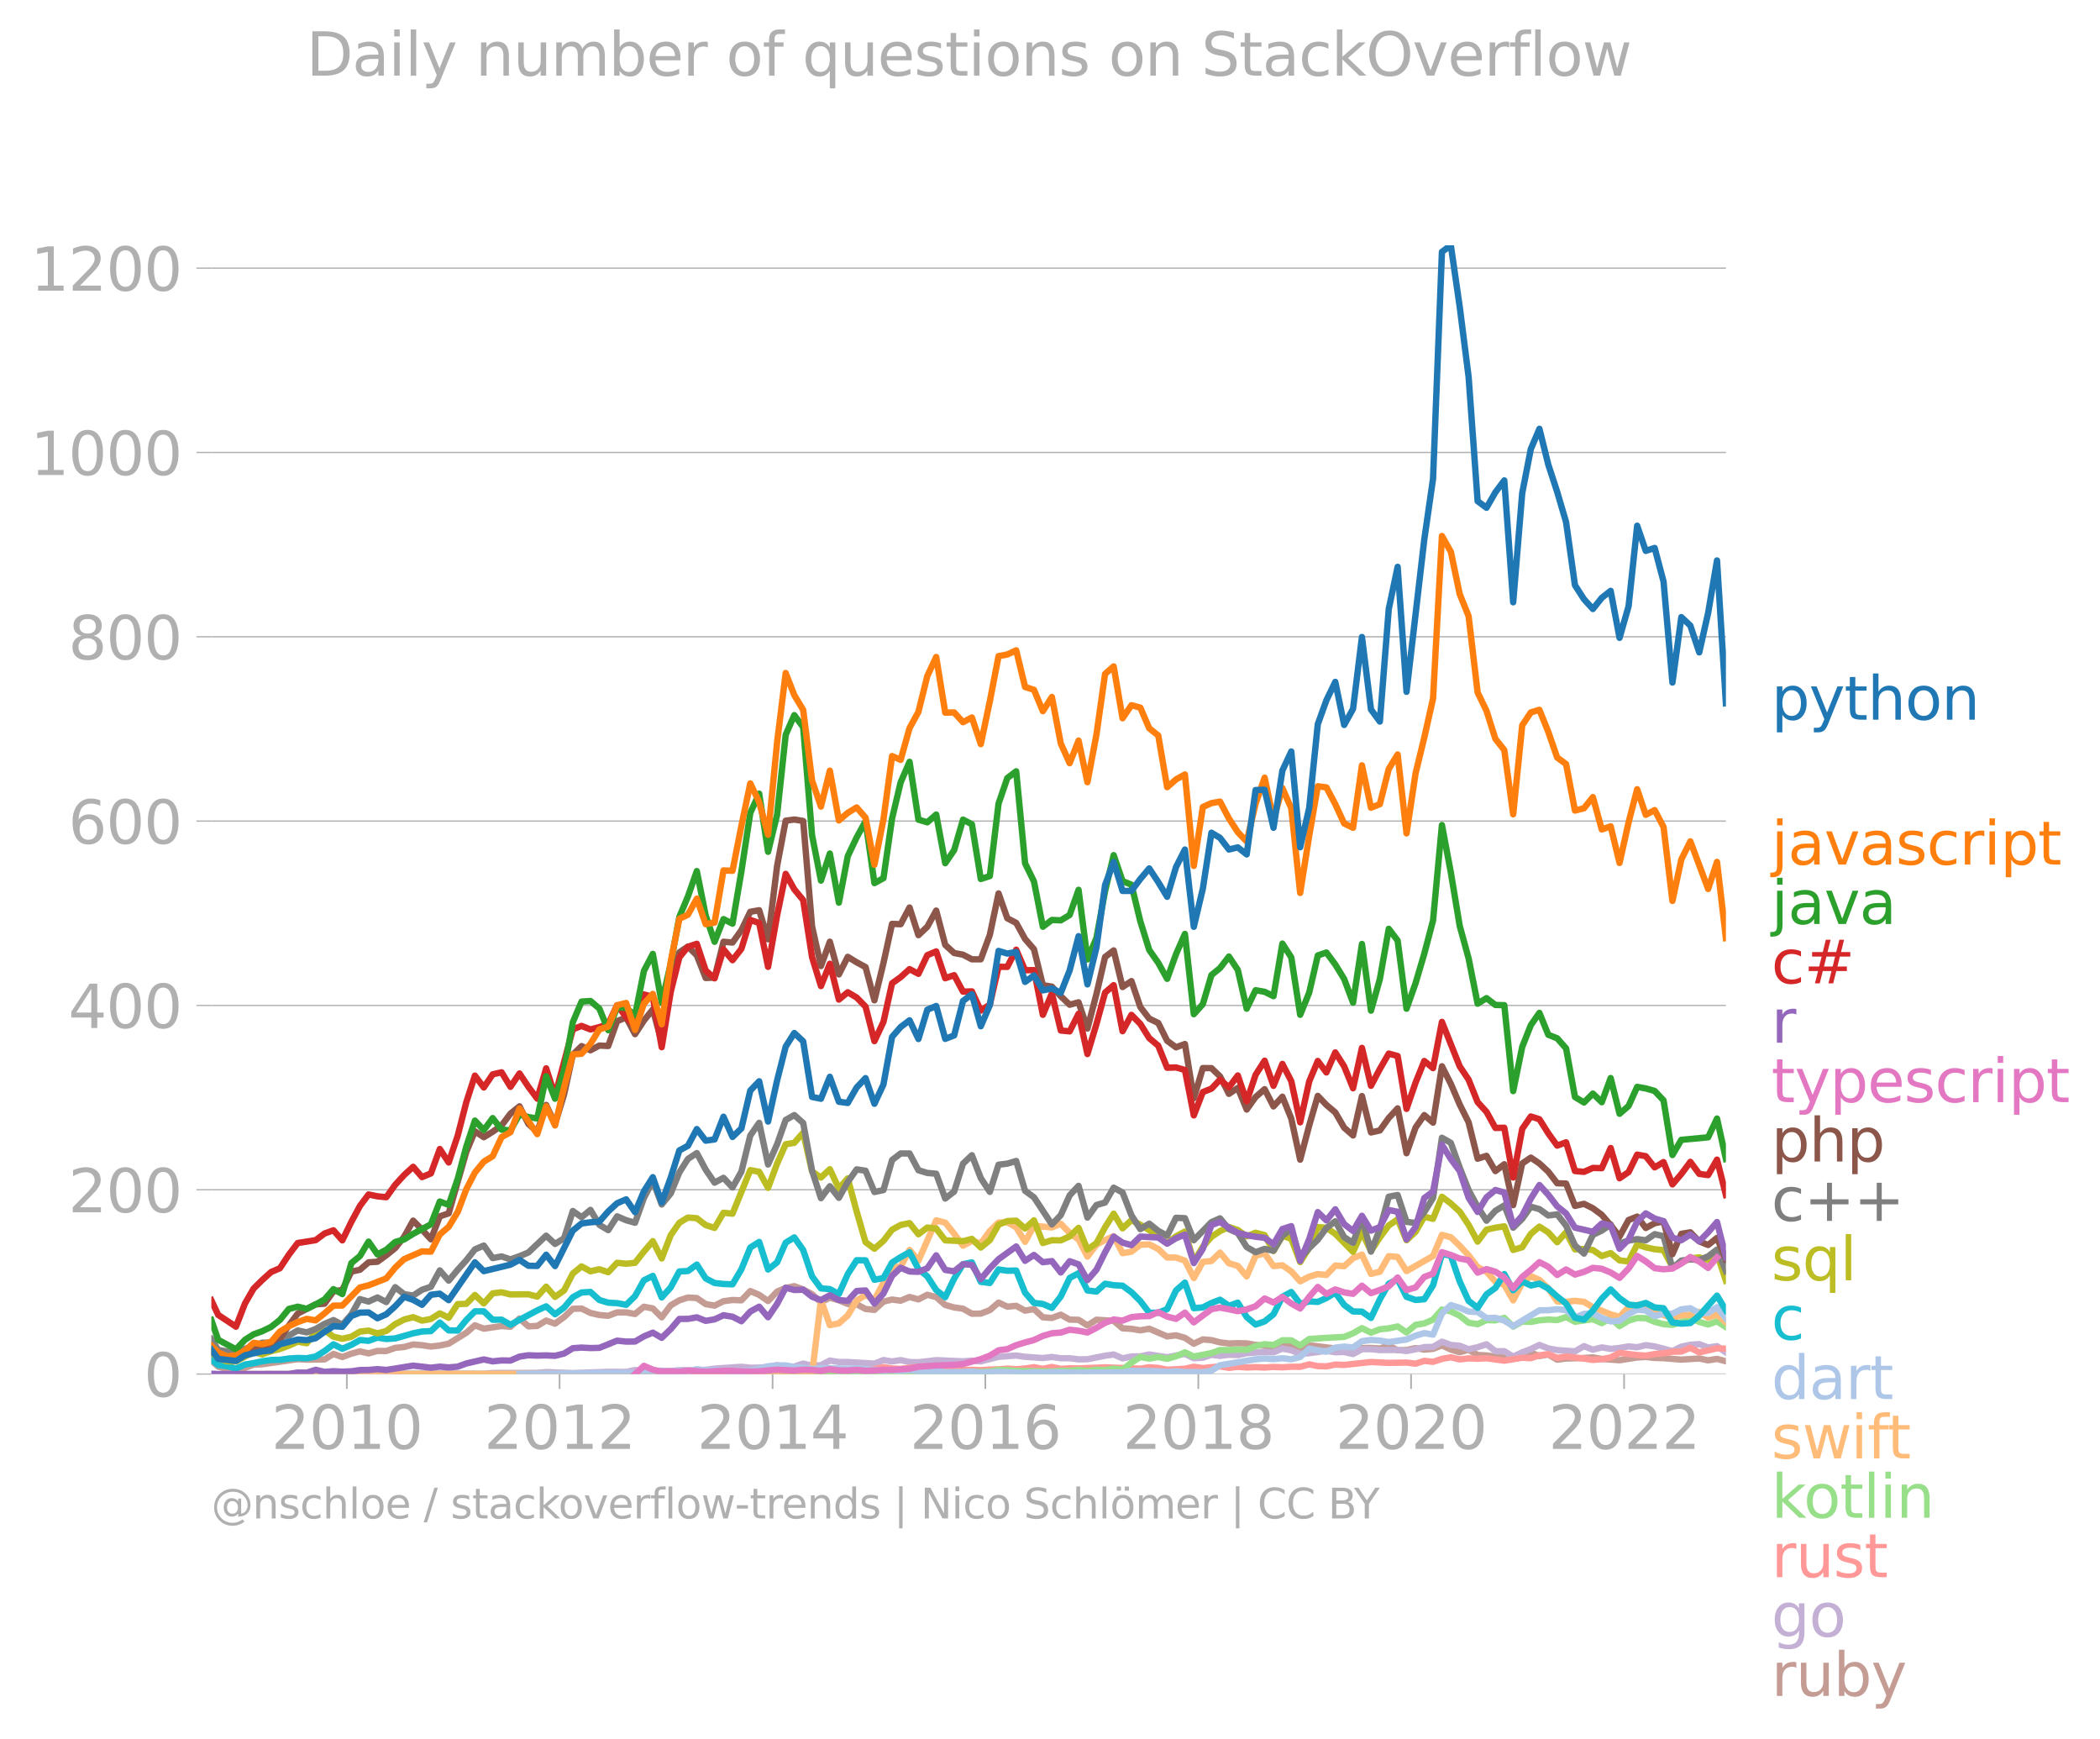 <svg xmlns="http://www.w3.org/2000/svg" xmlns:xlink="http://www.w3.org/1999/xlink" width="660.203" height="546.598" viewBox="0 0 495.152 409.949"><defs><style>*{stroke-linejoin:round;stroke-linecap:butt}</style></defs><g id="figure_1"><path id="patch_1" d="M0 409.949h495.152V0H0v409.949z" style="fill:none"/><g id="axes_1"><path id="patch_2" d="M49.83 323.95h357.12V57.838H49.83V323.95z" style="fill:none"/><g id="matplotlib.axis_1"><g id="xtick_1"><g id="line2d_1"><defs><path id="mf38f60b26e" d="M0 0v3.5" style="stroke:#b0b0b0;stroke-width:.4"/></defs><use xlink:href="#mf38f60b26e" x="81.78" y="323.95" style="fill:#b0b0b0;stroke:#b0b0b0;stroke-width:.4"/></g><g id="text_1" style="fill:#b0b0b0" transform="matrix(.14 0 0 -.14 63.965 341.588)"><defs><path id="DejaVuSans-32" d="M1228 531h2203V0H469v531q359 372 979 998 621 627 780 809 303 340 423 576 121 236 121 464 0 372-261 606-261 235-680 235-297 0-627-103-329-103-704-313v638q381 153 712 231 332 78 607 78 725 0 1156-363 431-362 431-968 0-288-108-546-107-257-392-607-78-91-497-524-418-433-1181-1211z" transform="scale(.016)"/><path id="DejaVuSans-30" d="M2034 4250q-487 0-733-480-245-479-245-1442 0-959 245-1439 246-480 733-480 491 0 736 480 246 480 246 1439 0 963-246 1442-245 480-736 480zm0 500q785 0 1199-621 414-620 414-1801 0-1178-414-1799Q2819-91 2034-91q-784 0-1198 620-414 621-414 1799 0 1181 414 1801 414 621 1198 621z" transform="scale(.016)"/><path id="DejaVuSans-31" d="M794 531h1031v3560L703 3866v575l1116 225h631V531h1031V0H794v531z" transform="scale(.016)"/></defs><use xlink:href="#DejaVuSans-32"/><use xlink:href="#DejaVuSans-30" x="63.623"/><use xlink:href="#DejaVuSans-31" x="127.246"/><use xlink:href="#DejaVuSans-30" x="190.869"/></g></g><g id="xtick_2"><use xlink:href="#mf38f60b26e" id="line2d_2" x="131.938" y="323.95" style="fill:#b0b0b0;stroke:#b0b0b0;stroke-width:.4"/><g id="text_2" style="fill:#b0b0b0" transform="matrix(.14 0 0 -.14 114.123 341.588)"><use xlink:href="#DejaVuSans-32"/><use xlink:href="#DejaVuSans-30" x="63.623"/><use xlink:href="#DejaVuSans-31" x="127.246"/><use xlink:href="#DejaVuSans-32" x="190.869"/></g></g><g id="xtick_3"><use xlink:href="#mf38f60b26e" id="line2d_3" x="182.165" y="323.95" style="fill:#b0b0b0;stroke:#b0b0b0;stroke-width:.4"/><g id="text_3" style="fill:#b0b0b0" transform="matrix(.14 0 0 -.14 164.35 341.588)"><defs><path id="DejaVuSans-34" d="M2419 4116 825 1625h1594v2491zm-166 550h794V1625h666v-525h-666V0h-628v1100H313v609l1940 2957z" transform="scale(.016)"/></defs><use xlink:href="#DejaVuSans-32"/><use xlink:href="#DejaVuSans-30" x="63.623"/><use xlink:href="#DejaVuSans-31" x="127.246"/><use xlink:href="#DejaVuSans-34" x="190.869"/></g></g><g id="xtick_4"><use xlink:href="#mf38f60b26e" id="line2d_4" x="232.324" y="323.95" style="fill:#b0b0b0;stroke:#b0b0b0;stroke-width:.4"/><g id="text_4" style="fill:#b0b0b0" transform="matrix(.14 0 0 -.14 214.509 341.588)"><defs><path id="DejaVuSans-36" d="M2113 2584q-425 0-674-291-248-290-248-796 0-503 248-796 249-292 674-292t673 292q248 293 248 796 0 506-248 796-248 291-673 291zm1253 1979v-575q-238 112-480 171-242 60-480 60-625 0-955-422-329-422-376-1275 184 272 462 417 279 145 613 145 703 0 1111-427 408-426 408-1160 0-719-425-1154Q2819-91 2113-91q-810 0-1238 620-428 621-428 1799 0 1106 525 1764t1409 658q238 0 480-47t505-140z" transform="scale(.016)"/></defs><use xlink:href="#DejaVuSans-32"/><use xlink:href="#DejaVuSans-30" x="63.623"/><use xlink:href="#DejaVuSans-31" x="127.246"/><use xlink:href="#DejaVuSans-36" x="190.869"/></g></g><g id="xtick_5"><use xlink:href="#mf38f60b26e" id="line2d_5" x="282.551" y="323.95" style="fill:#b0b0b0;stroke:#b0b0b0;stroke-width:.4"/><g id="text_5" style="fill:#b0b0b0" transform="matrix(.14 0 0 -.14 264.736 341.588)"><defs><path id="DejaVuSans-38" d="M2034 2216q-450 0-708-241-257-241-257-662 0-422 257-663 258-241 708-241t709 242q260 243 260 662 0 421-258 662-257 241-711 241zm-631 268q-406 100-633 378-226 279-226 679 0 559 398 884 399 325 1092 325 697 0 1094-325t397-884q0-400-227-679-226-278-629-378 456-106 710-416 255-309 255-755 0-679-414-1042Q2806-91 2034-91q-771 0-1186 362-414 363-414 1042 0 446 256 755 257 310 713 416zm-231 997q0-362 226-565 227-203 636-203 407 0 636 203 230 203 230 565 0 363-230 566-229 203-636 203-409 0-636-203-226-203-226-566z" transform="scale(.016)"/></defs><use xlink:href="#DejaVuSans-32"/><use xlink:href="#DejaVuSans-30" x="63.623"/><use xlink:href="#DejaVuSans-31" x="127.246"/><use xlink:href="#DejaVuSans-38" x="190.869"/></g></g><g id="xtick_6"><use xlink:href="#mf38f60b26e" id="line2d_6" x="332.709" y="323.95" style="fill:#b0b0b0;stroke:#b0b0b0;stroke-width:.4"/><g id="text_6" style="fill:#b0b0b0" transform="matrix(.14 0 0 -.14 314.894 341.588)"><use xlink:href="#DejaVuSans-32"/><use xlink:href="#DejaVuSans-30" x="63.623"/><use xlink:href="#DejaVuSans-32" x="127.246"/><use xlink:href="#DejaVuSans-30" x="190.869"/></g></g><g id="xtick_7"><use xlink:href="#mf38f60b26e" id="line2d_7" x="382.936" y="323.95" style="fill:#b0b0b0;stroke:#b0b0b0;stroke-width:.4"/><g id="text_7" style="fill:#b0b0b0" transform="matrix(.14 0 0 -.14 365.12 341.588)"><use xlink:href="#DejaVuSans-32"/><use xlink:href="#DejaVuSans-30" x="63.623"/><use xlink:href="#DejaVuSans-32" x="127.246"/><use xlink:href="#DejaVuSans-32" x="190.869"/></g></g></g><g id="matplotlib.axis_2"><g id="ytick_1"><path id="line2d_8" d="M49.83 323.95h357.12" clip-path="url(#p0c0bf080c4)" style="fill:none;stroke:#b0b0b0;stroke-width:.3;stroke-linecap:square"/><g id="line2d_9"><defs><path id="md6ea0bb051" d="M0 0h-3.5" style="stroke:#b0b0b0;stroke-width:.3"/></defs><use xlink:href="#md6ea0bb051" x="49.83" y="323.95" style="fill:#b0b0b0;stroke:#b0b0b0;stroke-width:.3"/></g><use xlink:href="#DejaVuSans-30" id="text_8" style="fill:#b0b0b0" transform="matrix(.14 0 0 -.14 33.922 329.269)"/></g><g id="ytick_2"><path id="line2d_10" d="M49.83 280.494h357.12" clip-path="url(#p0c0bf080c4)" style="fill:none;stroke:#b0b0b0;stroke-width:.3;stroke-linecap:square"/><use xlink:href="#md6ea0bb051" id="line2d_11" x="49.83" y="280.494" style="fill:#b0b0b0;stroke:#b0b0b0;stroke-width:.3"/><g id="text_9" style="fill:#b0b0b0" transform="matrix(.14 0 0 -.14 16.108 285.813)"><use xlink:href="#DejaVuSans-32"/><use xlink:href="#DejaVuSans-30" x="63.623"/><use xlink:href="#DejaVuSans-30" x="127.246"/></g></g><g id="ytick_3"><path id="line2d_12" d="M49.83 237.038h357.12" clip-path="url(#p0c0bf080c4)" style="fill:none;stroke:#b0b0b0;stroke-width:.3;stroke-linecap:square"/><use xlink:href="#md6ea0bb051" id="line2d_13" x="49.83" y="237.038" style="fill:#b0b0b0;stroke:#b0b0b0;stroke-width:.3"/><g id="text_10" style="fill:#b0b0b0" transform="matrix(.14 0 0 -.14 16.108 242.357)"><use xlink:href="#DejaVuSans-34"/><use xlink:href="#DejaVuSans-30" x="63.623"/><use xlink:href="#DejaVuSans-30" x="127.246"/></g></g><g id="ytick_4"><path id="line2d_14" d="M49.83 193.582h357.12" clip-path="url(#p0c0bf080c4)" style="fill:none;stroke:#b0b0b0;stroke-width:.3;stroke-linecap:square"/><use xlink:href="#md6ea0bb051" id="line2d_15" x="49.83" y="193.582" style="fill:#b0b0b0;stroke:#b0b0b0;stroke-width:.3"/><g id="text_11" style="fill:#b0b0b0" transform="matrix(.14 0 0 -.14 16.108 198.9)"><use xlink:href="#DejaVuSans-36"/><use xlink:href="#DejaVuSans-30" x="63.623"/><use xlink:href="#DejaVuSans-30" x="127.246"/></g></g><g id="ytick_5"><path id="line2d_16" d="M49.83 150.126h357.12" clip-path="url(#p0c0bf080c4)" style="fill:none;stroke:#b0b0b0;stroke-width:.3;stroke-linecap:square"/><use xlink:href="#md6ea0bb051" id="line2d_17" x="49.83" y="150.126" style="fill:#b0b0b0;stroke:#b0b0b0;stroke-width:.3"/><g id="text_12" style="fill:#b0b0b0" transform="matrix(.14 0 0 -.14 16.108 155.445)"><use xlink:href="#DejaVuSans-38"/><use xlink:href="#DejaVuSans-30" x="63.623"/><use xlink:href="#DejaVuSans-30" x="127.246"/></g></g><g id="ytick_6"><path id="line2d_18" d="M49.83 106.67h357.12" clip-path="url(#p0c0bf080c4)" style="fill:none;stroke:#b0b0b0;stroke-width:.3;stroke-linecap:square"/><use xlink:href="#md6ea0bb051" id="line2d_19" x="49.83" y="106.67" style="fill:#b0b0b0;stroke:#b0b0b0;stroke-width:.3"/><g id="text_13" style="fill:#b0b0b0" transform="matrix(.14 0 0 -.14 7.2 111.989)"><use xlink:href="#DejaVuSans-31"/><use xlink:href="#DejaVuSans-30" x="63.623"/><use xlink:href="#DejaVuSans-30" x="127.246"/><use xlink:href="#DejaVuSans-30" x="190.869"/></g></g><g id="ytick_7"><path id="line2d_20" d="M49.83 63.214h357.12" clip-path="url(#p0c0bf080c4)" style="fill:none;stroke:#b0b0b0;stroke-width:.3;stroke-linecap:square"/><use xlink:href="#md6ea0bb051" id="line2d_21" x="49.83" y="63.214" style="fill:#b0b0b0;stroke:#b0b0b0;stroke-width:.3"/><g id="text_14" style="fill:#b0b0b0" transform="matrix(.14 0 0 -.14 7.2 68.533)"><use xlink:href="#DejaVuSans-31"/><use xlink:href="#DejaVuSans-32" x="63.623"/><use xlink:href="#DejaVuSans-30" x="127.246"/><use xlink:href="#DejaVuSans-30" x="190.869"/></g></g></g><path id="line2d_22" d="m49.83 320.731 1.615 1.467 2.095.593 2.096.03 2.13-.336 2.027-.762 2.027-.086 8.383-1.199 2.13.112 4.19-.056 2.096-1.288 2.096.728 2.13-.8 2.027-.53 2.027.468 2.096-.576 2.095.015 2.096-.74 2.096-.206 2.13-.59 2.095.167 2.096.324 2.096-.245 2.095-.441 4.157-2.569 2.027-1.756 2.096.79 4.191-.615 2.096.168 2.13-1.948 2.095 1.845 2.096-.093 2.096-1.269 2.095.73 2.13-1.55 2.062-1.945 2.061-.066 2.096 1.042 2.095.479 2.096.187 2.096-.804 2.13.007 2.095.37 2.096-1.709 2.096.405 2.095 2.09 2.13-2.831 2.027-1.178 2.027-.651 2.096.115 2.095 1.434 2.096.355 2.096-1.035 2.13-.295 2.095.084 2.096-2.193 2.096.904 2.095 1.458 2.13-2.23 2.027-.88 2.027-.402 2.096.787 2.096 1.106 2.095 1.878 2.096-1.044 2.13.602 2.096.869 2.095.057 2.096 1.124 2.096.214 2.13-1.941 2.026-.503 2.027.279 2.096-.874 2.096.558 2.095-1.08 2.096.547 2.13 1.858 2.096.58 2.095.296 2.096 1.181 2.096-.018 2.13-.827 2.06-1.781 2.062.961 2.096-.19 2.096 1.137 2.095-.383 2.096 1.946 2.13.154 2.096-.767 2.095 1.166 2.096.043 2.095 1.324 2.13-1.346 4.054.26 2.096 1.768 2.096.117 2.095.361 2.096-.389 4.226 1.816 2.095-.253 2.096.58 2.096 1.39 2.13-1.01 2.027.172 2.027.53 2.095.257 2.096-.069 2.095.047 2.096.353 2.13.21 2.096.451 2.095-.682 4.192.834 2.13-.729 6.15.773 2.095.278 2.096.062 2.095-.44 2.13-.035 2.096.142 2.096-.689 2.095 1.095 2.096-.05 2.13-.463 2.061.364 2.061-.182 2.096-.82 2.096.981 2.095.633 2.096-.577 2.13 1.22 2.096.11 2.095.297 2.096-.42 2.096.588 2.13-.512 2.027-.608 2.027.811 2.095-.366 2.096 1.214 2.096-.265 4.225-.127 2.096-.148 2.096.372 4.19.302 4.158-.652 2.027-.112 2.095.22 2.096.06 4.191.336 4.226-.265 2.096.44 2.095-.346 2.096.57h0" clip-path="url(#p0c0bf080c4)" style="fill:none;stroke:#c49c94;stroke-width:1.5;stroke-linecap:square"/><path id="line2d_23" d="m76.524 323.95 2.095-.478 2.096.4 6.184.022 18.895-.07 8.28.075 2.095-.209 10.513-.02 2.096-.198 6.287.246 8.348-.29 4.226.017 2.095-.444 2.096.234 4.191-.077 2.13.084 2.027-.2 4.123-.005 2.095-.096 2.096-.266 6.321-.442 2.096.23 2.096-.034 2.095-.161 2.13-.442 2.027.525 2.027-.188 2.096-.69 2.096.514 2.095-.123 2.096-1.096 2.13.343h2.096l6.287.379 2.13-.841 2.026.321 2.027-.307 2.096.455 2.096.056 4.191-.504 4.226.187 2.095.086 2.096-.158 2.096.179 4.19-1.083 4.158-.299 2.096.296 4.19.294 2.13-.26 2.097.308 2.095-.006 2.096.267 2.095-.029 4.157-.825 2.027-.29 2.096.905 2.096-.435 2.095-.036 2.096-.44 4.226.65 4.191-.79 2.096 1.03 2.13-.12 2.027-.69 2.027.242 2.095-.259 2.096.077 2.095-.446 4.226-.31 2.096.114 2.095-.886 2.096.401 2.096.84 2.13-.155 4.054-.567 2.095.346 2.096-.052 2.096.472 2.095-1.138 2.13-.014 2.096.21 4.191-.022 2.096.254 2.13-.407 2.061-.515 2.061-.038 2.096-1.242 2.096.765 2.095.198 2.096.818 2.13-.483 2.096-.682 2.095 1.628 2.096.001 2.096 1.282 2.13-1.017 2.027-.766 2.027-.979 2.095.836 2.096.384 4.191.294 2.13-1.227 2.096.846 2.096-.558 2.095.37 2.096-.237 2.13-.365 2.027.21 2.027-.504 2.095.301 4.192 1.094 2.095-1.038 2.13-.448 2.096-.15 2.096.802 2.095-.318 2.096 1.481h0" clip-path="url(#p0c0bf080c4)" style="fill:none;stroke:#c5b0d5;stroke-width:1.5;stroke-linecap:square"/><path id="line2d_24" d="M93.186 323.95h31.4l39.715-.087 2.095-.06 4.192.063 10.512-.007 2.13-.19 4.054.078 4.192-.113 2.095-.046 4.226-.55 2.096.238 2.095-.574 2.096.11 2.096-.047 2.13-.448 2.026.306 2.027.107 4.192-.54 2.095.05 4.226.4 4.191.378 2.096-.068 2.096.089 2.13-.155 2.06-.036 2.062-.188 2.096.153 2.096-.174 2.095-.312 2.096.396 2.13-.448 2.096.45 2.095-.142 2.096.034 6.252-.25 8.314.308 2.096-.33 2.13.154 2.096.43 4.191-.232 2.096-.471 2.13.315 4.054-.414 2.095.353 2.096-.233 2.095.146 2.096-.076 2.13.09 2.096-.137 2.095.089 2.096-.133 2.096.007 2.13-.568 2.027.415 2.027.054 2.095-.422 2.096.086 6.321-.687 4.192.203 4.19-.077 2.13.267 2.062-.671 2.061.236 2.096-.704 2.096-.368 2.095.498 2.096-.246 2.13.091 2.096-.113 4.191.565 4.226-.69 2.027.107 2.027-.682 2.095-.278 2.096.888 2.096-.33 4.225.491 2.096.32 2.096-.194 2.095-.385 2.096-1.08 4.157.513 2.027.125 2.095-.355 2.096-.177 2.096-.373 2.095-.048 2.13-.89 2.096 1.09 4.191-.964 2.096.091h0" clip-path="url(#p0c0bf080c4)" style="fill:none;stroke:#ff9896;stroke-width:1.5;stroke-linecap:square"/><g id="text_15" style="fill:#1f77b4" transform="matrix(.14 0 0 -.14 417.664 169.675)"><defs><path id="DejaVuSans-70" d="M1159 525v-1856H581v4831h578v-531q182 312 458 463 277 152 661 152 638 0 1036-506 399-506 399-1331T3314 415Q2916-91 2278-91q-384 0-661 152-276 152-458 464zm1957 1222q0 634-261 995t-717 361q-457 0-718-361t-261-995q0-634 261-995t718-361q456 0 717 361t261 995z" transform="scale(.016)"/><path id="DejaVuSans-79" d="M2059-325q-243-625-475-815-231-191-618-191H506v481h338q237 0 368 113 132 112 291 531l103 262L191 3500h609L1894 763l1094 2737h609L2059-325z" transform="scale(.016)"/><path id="DejaVuSans-74" d="M1172 4494v-994h1184v-447H1172V1153q0-428 117-550t477-122h590V0h-590q-666 0-919 248-253 249-253 905v1900H172v447h422v994h578z" transform="scale(.016)"/><path id="DejaVuSans-68" d="M3513 2113V0h-575v2094q0 497-194 743-194 247-581 247-466 0-735-297-269-296-269-809V0H581v4863h578V2956q207 316 486 472 280 156 646 156 603 0 912-373 310-373 310-1098z" transform="scale(.016)"/><path id="DejaVuSans-6f" d="M1959 3097q-462 0-731-361t-269-989q0-628 267-989 268-361 733-361 460 0 728 362 269 363 269 988 0 622-269 986-268 364-728 364zm0 487q750 0 1178-488 429-487 429-1349 0-859-429-1349Q2709-91 1959-91q-753 0-1180 489-426 490-426 1349 0 862 426 1349 427 488 1180 488z" transform="scale(.016)"/><path id="DejaVuSans-6e" d="M3513 2113V0h-575v2094q0 497-194 743-194 247-581 247-466 0-735-297-269-296-269-809V0H581v3500h578v-544q207 316 486 472 280 156 646 156 603 0 912-373 310-373 310-1098z" transform="scale(.016)"/></defs><use xlink:href="#DejaVuSans-70"/><use xlink:href="#DejaVuSans-79" x="63.477"/><use xlink:href="#DejaVuSans-74" x="122.656"/><use xlink:href="#DejaVuSans-68" x="161.865"/><use xlink:href="#DejaVuSans-6f" x="225.244"/><use xlink:href="#DejaVuSans-6e" x="286.426"/></g><g id="text_16" style="fill:#ff7f0e" transform="matrix(.14 0 0 -.14 417.664 203.837)"><defs><path id="DejaVuSans-6a" d="M603 3500h575V-63q0-668-255-968-254-300-820-300h-219v487H38q328 0 446 152Q603-541 603-63v3563zm0 1363h575v-729H603v729z" transform="scale(.016)"/><path id="DejaVuSans-61" d="M2194 1759q-697 0-966-159t-269-544q0-306 202-486 202-179 548-179 479 0 768 339t289 901v128h-572zm1147 238V0h-575v531q-197-318-491-470T1556-91q-537 0-855 302-317 302-317 808 0 590 395 890 396 300 1180 300h807v57q0 397-261 614t-733 217q-300 0-585-72-284-72-546-216v532q315 122 612 182 297 61 578 61 760 0 1135-394 375-393 375-1193z" transform="scale(.016)"/><path id="DejaVuSans-76" d="M191 3500h609L1894 563l1094 2937h609L2284 0h-781L191 3500z" transform="scale(.016)"/><path id="DejaVuSans-73" d="M2834 3397v-544q-243 125-506 187-262 63-544 63-428 0-642-131t-214-394q0-200 153-314t616-217l197-44q612-131 870-370t258-667q0-488-386-773Q2250-91 1575-91q-281 0-586 55T347 128v594q319-166 628-249 309-82 613-82 406 0 624 139 219 139 219 392 0 234-158 359-157 125-692 241l-200 47q-534 112-772 345-237 233-237 639 0 494 350 762 350 269 994 269 318 0 599-47 282-46 519-140z" transform="scale(.016)"/><path id="DejaVuSans-63" d="M3122 3366v-538q-244 135-489 202t-495 67q-560 0-870-355-309-354-309-995t309-996q310-354 870-354 250 0 495 67t489 202V134Q2881 22 2623-34q-257-57-548-57-791 0-1257 497-465 497-465 1341 0 856 470 1346 471 491 1290 491 265 0 518-55 253-54 491-163z" transform="scale(.016)"/><path id="DejaVuSans-72" d="M2631 2963q-97 56-211 82-114 27-251 27-488 0-749-317t-261-911V0H581v3500h578v-544q182 319 472 473 291 155 707 155 59 0 131-8 72-7 159-23l3-590z" transform="scale(.016)"/><path id="DejaVuSans-69" d="M603 3500h575V0H603v3500zm0 1363h575v-729H603v729z" transform="scale(.016)"/></defs><use xlink:href="#DejaVuSans-6a"/><use xlink:href="#DejaVuSans-61" x="27.783"/><use xlink:href="#DejaVuSans-76" x="89.063"/><use xlink:href="#DejaVuSans-61" x="148.242"/><use xlink:href="#DejaVuSans-73" x="209.521"/><use xlink:href="#DejaVuSans-63" x="261.621"/><use xlink:href="#DejaVuSans-72" x="316.602"/><use xlink:href="#DejaVuSans-69" x="357.715"/><use xlink:href="#DejaVuSans-70" x="385.498"/><use xlink:href="#DejaVuSans-74" x="448.975"/></g><g id="text_17" style="fill:#2ca02c" transform="matrix(.14 0 0 -.14 417.664 217.837)"><use xlink:href="#DejaVuSans-6a"/><use xlink:href="#DejaVuSans-61" x="27.783"/><use xlink:href="#DejaVuSans-76" x="89.063"/><use xlink:href="#DejaVuSans-61" x="148.242"/></g><g id="text_18" style="fill:#d62728" transform="matrix(.14 0 0 -.14 417.664 231.837)"><defs><path id="DejaVuSans-23" d="M3272 2816h-909l-263-1044h916l256 1044zm-469 1778-325-1297h913l328 1297h500l-322-1297h975v-481H3775l-256-1044h994v-478H3397L3072 0h-500l322 1294h-916L1656 0h-503l325 1294H494v478h1100l262 1044H850v481h1128l319 1297h506z" transform="scale(.016)"/></defs><use xlink:href="#DejaVuSans-63"/><use xlink:href="#DejaVuSans-23" x="54.98"/></g><use xlink:href="#DejaVuSans-72" id="text_19" style="fill:#9467bd" transform="matrix(.14 0 0 -.14 417.664 245.837)"/><g id="text_20" style="fill:#8c564b" transform="matrix(.14 0 0 -.14 417.664 273.837)"><use xlink:href="#DejaVuSans-70"/><use xlink:href="#DejaVuSans-68" x="63.477"/><use xlink:href="#DejaVuSans-70" x="126.855"/></g><g id="text_21" style="fill:#e377c2" transform="matrix(.14 0 0 -.14 417.664 259.837)"><defs><path id="DejaVuSans-65" d="M3597 1894v-281H953q38-594 358-905t892-311q331 0 642 81t618 244V178Q3153 47 2828-22t-659-69q-838 0-1327 487-489 488-489 1320 0 859 464 1363 464 505 1252 505 706 0 1117-455 411-454 411-1235zm-575 169q-6 471-264 752-258 282-683 282-481 0-770-272t-333-766l2050 4z" transform="scale(.016)"/></defs><use xlink:href="#DejaVuSans-74"/><use xlink:href="#DejaVuSans-79" x="39.209"/><use xlink:href="#DejaVuSans-70" x="98.389"/><use xlink:href="#DejaVuSans-65" x="161.865"/><use xlink:href="#DejaVuSans-73" x="223.389"/><use xlink:href="#DejaVuSans-63" x="275.488"/><use xlink:href="#DejaVuSans-72" x="330.469"/><use xlink:href="#DejaVuSans-69" x="371.582"/><use xlink:href="#DejaVuSans-70" x="399.365"/><use xlink:href="#DejaVuSans-74" x="462.842"/></g><g id="text_22" style="fill:#7f7f7f" transform="matrix(.14 0 0 -.14 417.664 287.837)"><defs><path id="DejaVuSans-2b" d="M2944 4013V2272h1740v-531H2944V0h-525v1741H678v531h1741v1741h525z" transform="scale(.016)"/></defs><use xlink:href="#DejaVuSans-63"/><use xlink:href="#DejaVuSans-2b" x="54.98"/><use xlink:href="#DejaVuSans-2b" x="138.77"/></g><g id="text_23" style="fill:#bcbd22" transform="matrix(.14 0 0 -.14 417.664 301.837)"><defs><path id="DejaVuSans-71" d="M947 1747q0-634 261-995t717-361q456 0 718 361 263 361 263 995t-263 995q-262 361-718 361t-717-361q-261-361-261-995zM2906 525q-181-312-458-464-276-152-664-152-634 0-1033 506-398 507-398 1332t398 1331q399 506 1033 506 388 0 664-152 277-151 458-463v531h575v-4831h-575V525z" transform="scale(.016)"/><path id="DejaVuSans-6c" d="M603 4863h575V0H603v4863z" transform="scale(.016)"/></defs><use xlink:href="#DejaVuSans-73"/><use xlink:href="#DejaVuSans-71" x="52.1"/><use xlink:href="#DejaVuSans-6c" x="115.576"/></g><use xlink:href="#DejaVuSans-63" id="text_24" style="fill:#17becf" transform="matrix(.14 0 0 -.14 417.664 315.837)"/><g id="text_25" style="fill:#aec7e8" transform="matrix(.14 0 0 -.14 417.664 329.837)"><defs><path id="DejaVuSans-64" d="M2906 2969v1894h575V0h-575v525q-181-312-458-464-276-152-664-152-634 0-1033 506-398 507-398 1332t398 1331q399 506 1033 506 388 0 664-152 277-151 458-463zM947 1747q0-634 261-995t717-361q456 0 718 361 263 361 263 995t-263 995q-262 361-718 361t-717-361q-261-361-261-995z" transform="scale(.016)"/></defs><use xlink:href="#DejaVuSans-64"/><use xlink:href="#DejaVuSans-61" x="63.477"/><use xlink:href="#DejaVuSans-72" x="124.756"/><use xlink:href="#DejaVuSans-74" x="165.869"/></g><g id="text_26" style="fill:#ffbb78" transform="matrix(.14 0 0 -.14 417.664 343.837)"><defs><path id="DejaVuSans-77" d="M269 3500h575l719-2731 715 2731h678l719-2731 716 2731h575L4050 0h-678l-753 2869L1863 0h-679L269 3500z" transform="scale(.016)"/><path id="DejaVuSans-66" d="M2375 4863v-479h-550q-309 0-430-125-120-125-120-450v-309h947v-447h-947V0H697v3053H147v447h550v244q0 584 272 851 272 268 862 268h544z" transform="scale(.016)"/></defs><use xlink:href="#DejaVuSans-73"/><use xlink:href="#DejaVuSans-77" x="52.1"/><use xlink:href="#DejaVuSans-69" x="133.887"/><use xlink:href="#DejaVuSans-66" x="161.67"/><use xlink:href="#DejaVuSans-74" x="195.125"/></g><g id="text_27" style="fill:#98df8a" transform="matrix(.14 0 0 -.14 417.664 357.837)"><defs><path id="DejaVuSans-6b" d="M581 4863h578V1991l1716 1509h734L1753 1863 3688 0h-750L1159 1709V0H581v4863z" transform="scale(.016)"/></defs><use xlink:href="#DejaVuSans-6b"/><use xlink:href="#DejaVuSans-6f" x="54.285"/><use xlink:href="#DejaVuSans-74" x="115.467"/><use xlink:href="#DejaVuSans-6c" x="154.676"/><use xlink:href="#DejaVuSans-69" x="182.459"/><use xlink:href="#DejaVuSans-6e" x="210.242"/></g><g id="text_28" style="fill:#ff9896" transform="matrix(.14 0 0 -.14 417.664 371.837)"><defs><path id="DejaVuSans-75" d="M544 1381v2119h575V1403q0-497 193-746 194-248 582-248 465 0 735 297 271 297 271 810v1984h575V0h-575v538q-209-319-486-474-276-155-642-155-603 0-916 375-312 375-312 1097zm1447 2203z" transform="scale(.016)"/></defs><use xlink:href="#DejaVuSans-72"/><use xlink:href="#DejaVuSans-75" x="41.113"/><use xlink:href="#DejaVuSans-73" x="104.492"/><use xlink:href="#DejaVuSans-74" x="156.592"/></g><g id="text_29" style="fill:#c5b0d5" transform="matrix(.14 0 0 -.14 417.664 385.837)"><defs><path id="DejaVuSans-67" d="M2906 1791q0 625-258 968-257 344-723 344-462 0-720-344-258-343-258-968 0-622 258-966t720-344q466 0 723 344 258 344 258 966zm575-1357q0-893-397-1329-396-436-1215-436-303 0-572 45t-522 139v559q253-137 500-202 247-66 503-66 566 0 847 295t281 892v285q-178-310-456-463T1784 0Q1141 0 747 490 353 981 353 1791q0 812 394 1302 394 491 1037 491 388 0 666-153t456-462v531h575V434z" transform="scale(.016)"/></defs><use xlink:href="#DejaVuSans-67"/><use xlink:href="#DejaVuSans-6f" x="63.477"/></g><g id="text_30" style="fill:#c49c94" transform="matrix(.14 0 0 -.14 417.664 399.837)"><defs><path id="DejaVuSans-62" d="M3116 1747q0 634-261 995t-717 361q-457 0-718-361t-261-995q0-634 261-995t718-361q456 0 717 361t261 995zM1159 2969q182 312 458 463 277 152 661 152 638 0 1036-506 399-506 399-1331T3314 415Q2916-91 2278-91q-384 0-661 152-276 152-458 464V0H581v4863h578V2969z" transform="scale(.016)"/></defs><use xlink:href="#DejaVuSans-72"/><use xlink:href="#DejaVuSans-75" x="41.113"/><use xlink:href="#DejaVuSans-62" x="104.492"/><use xlink:href="#DejaVuSans-79" x="167.969"/></g><g id="text_31" style="fill:#b0b0b0" transform="matrix(.097 0 0 -.097 49.83 357.986)"><defs><path id="DejaVuSans-40" d="M2381 1678q0-447 222-702 222-254 610-254 384 0 604 256 221 256 221 700 0 438-225 695-225 258-607 258-378 0-602-256-223-256-223-697zm1703-934q-187-241-429-355t-564-114q-538 0-874 389t-336 1014q0 625 337 1015 338 391 873 391 322 0 565-117 244-117 428-354v409h447V722q457 69 714 417 258 349 258 902 0 334-99 628-98 294-298 544-325 409-792 626t-1017 217q-384 0-738-102-353-101-653-301-490-319-767-836-276-517-276-1120 0-497 179-932 180-434 521-765 328-325 759-495 431-171 922-171 403 0 792 136t714 389l281-347q-390-303-851-464t-936-161q-578 0-1091 205-512 205-912 595Q841 78 631 592q-209 514-209 1105 0 569 212 1084 213 516 607 907 403 396 931 607t1119 211q662 0 1229-272 568-271 952-771 234-307 357-666 124-359 124-744 0-822-497-1297T4084 263v481z" transform="scale(.016)"/><path id="DejaVuSans-2f" d="M1625 4666h531L531-594H0l1625 5260z" transform="scale(.016)"/><path id="DejaVuSans-2d" d="M313 2009h1684v-512H313v512z" transform="scale(.016)"/><path id="DejaVuSans-7c" d="M1344 4891v-6400H813v6400h531z" transform="scale(.016)"/><path id="DejaVuSans-4e" d="M628 4666h850L3547 763v3903h612V0h-850L1241 3903V0H628v4666z" transform="scale(.016)"/><path id="DejaVuSans-53" d="M3425 4513v-616q-359 172-678 256-319 85-616 85-515 0-795-200t-280-569q0-310 186-468 186-157 705-254l381-78q706-135 1042-474t336-907q0-679-455-1029Q2797-91 1919-91q-331 0-705 75-373 75-773 222v650q384-215 753-325 369-109 725-109 540 0 834 212 294 213 294 607 0 343-211 537t-692 291l-385 75q-706 140-1022 440-315 300-315 835 0 619 436 975t1201 356q329 0 669-60 341-59 697-177z" transform="scale(.016)"/><path id="DejaVuSans-f6" d="M1959 3097q-462 0-731-361t-269-989q0-628 267-989 268-361 733-361 460 0 728 362 269 363 269 988 0 622-269 986-268 364-728 364zm0 487q750 0 1178-488 429-487 429-1349 0-859-429-1349Q2709-91 1959-91q-753 0-1180 489-426 490-426 1349 0 862 426 1349 427 488 1180 488zm295 1266h634v-631h-634v631zm-1222 0h634v-631h-634v631z" transform="scale(.016)"/><path id="DejaVuSans-6d" d="M3328 2828q216 388 516 572t706 184q547 0 844-383 297-382 297-1088V0h-578v2094q0 503-179 746-178 244-543 244-447 0-707-297-259-296-259-809V0h-578v2094q0 506-178 748t-550 242q-441 0-701-298-259-298-259-808V0H581v3500h578v-544q197 322 472 475t653 153q382 0 649-194 267-193 395-562z" transform="scale(.016)"/><path id="DejaVuSans-43" d="M4122 4306v-665q-319 297-680 443-361 147-767 147-800 0-1225-489t-425-1414q0-922 425-1411t1225-489q406 0 767 147t680 444V359q-331-225-702-338-370-112-782-112-1060 0-1670 648-609 649-609 1771 0 1125 609 1773 610 649 1670 649 418 0 788-111 371-111 696-333z" transform="scale(.016)"/><path id="DejaVuSans-42" d="M1259 2228V519h1013q509 0 754 211 246 211 246 645 0 438-246 645-245 208-754 208H1259zm0 1919V2741h935q462 0 688 173 227 174 227 530 0 353-227 528-226 175-688 175h-935zm-631 519h1613q722 0 1112-300 391-300 391-853 0-429-200-682t-588-315q466-100 724-418 258-317 258-792 0-625-425-966Q3088 0 2303 0H628v4666z" transform="scale(.016)"/><path id="DejaVuSans-59" d="M-13 4666h679l1293-1919 1285 1919h678L2272 2222V0h-634v2222L-13 4666z" transform="scale(.016)"/></defs><use xlink:href="#DejaVuSans-40"/><use xlink:href="#DejaVuSans-6e" x="100"/><use xlink:href="#DejaVuSans-73" x="163.379"/><use xlink:href="#DejaVuSans-63" x="215.479"/><use xlink:href="#DejaVuSans-68" x="270.459"/><use xlink:href="#DejaVuSans-6c" x="333.838"/><use xlink:href="#DejaVuSans-6f" x="361.621"/><use xlink:href="#DejaVuSans-65" x="422.803"/><use xlink:href="#DejaVuSans-20" x="484.326"/><use xlink:href="#DejaVuSans-2f" x="516.113"/><use xlink:href="#DejaVuSans-20" x="549.805"/><use xlink:href="#DejaVuSans-73" x="581.592"/><use xlink:href="#DejaVuSans-74" x="633.691"/><use xlink:href="#DejaVuSans-61" x="672.9"/><use xlink:href="#DejaVuSans-63" x="734.18"/><use xlink:href="#DejaVuSans-6b" x="789.16"/><use xlink:href="#DejaVuSans-6f" x="843.445"/><use xlink:href="#DejaVuSans-76" x="904.627"/><use xlink:href="#DejaVuSans-65" x="963.807"/><use xlink:href="#DejaVuSans-72" x="1025.33"/><use xlink:href="#DejaVuSans-66" x="1066.443"/><use xlink:href="#DejaVuSans-6c" x="1101.648"/><use xlink:href="#DejaVuSans-6f" x="1129.432"/><use xlink:href="#DejaVuSans-77" x="1190.613"/><use xlink:href="#DejaVuSans-2d" x="1272.4"/><use xlink:href="#DejaVuSans-74" x="1308.484"/><use xlink:href="#DejaVuSans-72" x="1347.693"/><use xlink:href="#DejaVuSans-65" x="1386.557"/><use xlink:href="#DejaVuSans-6e" x="1448.08"/><use xlink:href="#DejaVuSans-64" x="1511.459"/><use xlink:href="#DejaVuSans-73" x="1574.936"/><use xlink:href="#DejaVuSans-20" x="1627.035"/><use xlink:href="#DejaVuSans-7c" x="1658.822"/><use xlink:href="#DejaVuSans-20" x="1692.514"/><use xlink:href="#DejaVuSans-4e" x="1724.301"/><use xlink:href="#DejaVuSans-69" x="1799.105"/><use xlink:href="#DejaVuSans-63" x="1826.889"/><use xlink:href="#DejaVuSans-6f" x="1881.869"/><use xlink:href="#DejaVuSans-20" x="1943.051"/><use xlink:href="#DejaVuSans-53" x="1974.838"/><use xlink:href="#DejaVuSans-63" x="2038.314"/><use xlink:href="#DejaVuSans-68" x="2093.295"/><use xlink:href="#DejaVuSans-6c" x="2156.674"/><use xlink:href="#DejaVuSans-f6" x="2184.457"/><use xlink:href="#DejaVuSans-6d" x="2245.639"/><use xlink:href="#DejaVuSans-65" x="2343.051"/><use xlink:href="#DejaVuSans-72" x="2404.574"/><use xlink:href="#DejaVuSans-20" x="2445.688"/><use xlink:href="#DejaVuSans-7c" x="2477.475"/><use xlink:href="#DejaVuSans-20" x="2511.166"/><use xlink:href="#DejaVuSans-43" x="2542.953"/><use xlink:href="#DejaVuSans-43" x="2612.777"/><use xlink:href="#DejaVuSans-20" x="2682.602"/><use xlink:href="#DejaVuSans-42" x="2714.389"/><use xlink:href="#DejaVuSans-59" x="2777.492"/></g><g id="text_32" style="fill:#b0b0b0" transform="matrix(.14 0 0 -.14 72.244 17.838)"><defs><path id="DejaVuSans-44" d="M1259 4147V519h763q966 0 1414 437 448 438 448 1382 0 937-448 1373t-1414 436h-763zm-631 519h1297q1356 0 1990-564 635-564 635-1764 0-1207-638-1773Q3275 0 1925 0H628v4666z" transform="scale(.016)"/><path id="DejaVuSans-4f" d="M2522 4238q-688 0-1093-513-404-512-404-1397 0-881 404-1394 405-512 1093-512 687 0 1089 512 402 513 402 1394 0 885-402 1397-402 513-1089 513zm0 512q981 0 1568-658 588-658 588-1764 0-1103-588-1761Q3503-91 2522-91q-984 0-1574 656-589 657-589 1763t589 1764q590 658 1574 658z" transform="scale(.016)"/></defs><use xlink:href="#DejaVuSans-44"/><use xlink:href="#DejaVuSans-61" x="77.002"/><use xlink:href="#DejaVuSans-69" x="138.281"/><use xlink:href="#DejaVuSans-6c" x="166.064"/><use xlink:href="#DejaVuSans-79" x="193.848"/><use xlink:href="#DejaVuSans-20" x="253.027"/><use xlink:href="#DejaVuSans-6e" x="284.814"/><use xlink:href="#DejaVuSans-75" x="348.193"/><use xlink:href="#DejaVuSans-6d" x="411.572"/><use xlink:href="#DejaVuSans-62" x="508.984"/><use xlink:href="#DejaVuSans-65" x="572.461"/><use xlink:href="#DejaVuSans-72" x="633.984"/><use xlink:href="#DejaVuSans-20" x="675.098"/><use xlink:href="#DejaVuSans-6f" x="706.885"/><use xlink:href="#DejaVuSans-66" x="768.066"/><use xlink:href="#DejaVuSans-20" x="803.271"/><use xlink:href="#DejaVuSans-71" x="835.059"/><use xlink:href="#DejaVuSans-75" x="898.535"/><use xlink:href="#DejaVuSans-65" x="961.914"/><use xlink:href="#DejaVuSans-73" x="1023.438"/><use xlink:href="#DejaVuSans-74" x="1075.537"/><use xlink:href="#DejaVuSans-69" x="1114.746"/><use xlink:href="#DejaVuSans-6f" x="1142.529"/><use xlink:href="#DejaVuSans-6e" x="1203.711"/><use xlink:href="#DejaVuSans-73" x="1267.09"/><use xlink:href="#DejaVuSans-20" x="1319.189"/><use xlink:href="#DejaVuSans-6f" x="1350.977"/><use xlink:href="#DejaVuSans-6e" x="1412.158"/><use xlink:href="#DejaVuSans-20" x="1475.537"/><use xlink:href="#DejaVuSans-53" x="1507.324"/><use xlink:href="#DejaVuSans-74" x="1570.801"/><use xlink:href="#DejaVuSans-61" x="1610.01"/><use xlink:href="#DejaVuSans-63" x="1671.289"/><use xlink:href="#DejaVuSans-6b" x="1726.27"/><use xlink:href="#DejaVuSans-4f" x="1784.18"/><use xlink:href="#DejaVuSans-76" x="1862.891"/><use xlink:href="#DejaVuSans-65" x="1922.07"/><use xlink:href="#DejaVuSans-72" x="1983.594"/><use xlink:href="#DejaVuSans-66" x="2024.707"/><use xlink:href="#DejaVuSans-6c" x="2059.912"/><use xlink:href="#DejaVuSans-6f" x="2087.695"/><use xlink:href="#DejaVuSans-77" x="2148.877"/></g><path id="line2d_25" d="m95.282 323.95 35.591-.014 18.861.014 35.523-.016 14.636-.078 2.095-.04 4.192.043 14.566-.105 4.226.065 4.191-.456 2.096.09 2.13-.127 2.06-.335 2.062.027 2.096.186 8.417.15 2.096-.18 2.095.012 2.096-.214 2.095.235 2.13-.266 2.027.062 2.027-.322 2.096.226 2.096-1.663 2.095-1.321 2.096.382 2.13-.371 2.096.416 2.095-.599 2.096-.922 2.096.992 4.157-.83 2.027-.704 2.095.006 2.096-.126 2.095.076 2.096-.896 2.13-.448 2.096.206 2.095-1.131 2.096.03 2.096 1.196 2.13-1.52 4.054-.267 4.191-.224 2.096-.85 2.095-1.211 2.13 1.058 2.096-.789 2.096-.22 2.095-.46 2.096 1.427 2.13-1.801 2.061-.336 2.061-.89 2.096-2.384 2.096.435 2.095 1.02 2.096 1.664 2.13.344 2.096-.972 2.095.06 2.096-.588 2.096 2.067 2.13-1.198 2.027.093 2.027-.388 2.095-.169 2.096.127 2.096-.728 2.095 1.12 4.226-.613 2.096.943 2.095-1.16 2.096 1.854 2.13-1.303 2.027-.606 2.027.03 2.095.865 2.096.552 2.096.165 2.095-.628 2.13-1.002 2.096.942 2.096.607 2.095-.752 2.096 1.369h0" clip-path="url(#p0c0bf080c4)" style="fill:none;stroke:#98df8a;stroke-width:1.5;stroke-linecap:square"/><path id="line2d_26" d="m55.636 323.95 35.454-.007 100.386-.063 2.095-17.392 2.096 5.925 2.13-.414 2.096-1.875 2.095-3.494 2.096-1.308 2.096 1.077 4.156-7.67 2.027-.082 2.096-3.972 2.096 2.542 4.191-9.504 2.13.533 2.096 2.605 2.095 2.848 2.096-1.139 2.096.592 2.13-2.93 2.06-2.004 2.062-.021 2.096 1.14 2.096 3.437 2.095-3.763 4.226.363 2.096-.863 2.095 2.167 2.096 1.549 2.095 4.03 2.13-2.81 2.027-1.104 2.027-.887 2.096 3.994 2.096-.356 2.095-1.629 2.096-.089 2.13 1.087 2.096 2.008 2.095.01 2.096.722 2.096 4.115 2.13-3.82 2.027-.212 2.027-1.968 2.095 2.515 2.096.61 2.095 2.482 2.096-4.892 2.13-.533 2.096 2.992 2.095-.181 2.096 1.427 2.096 2.344 2.13-1.1 2.027-.6 2.027.193 2.095-2.206 2.096.152 2.096-1.89 2.095-.843 2.13 4.548 2.096-.526 2.096-3.665 2.095.203 2.096 3.33 6.252-3.561 2.096-4.991 2.096.575 2.095 2.003 2.096 2.266 2.13 2.74 2.096 1.114 2.095 2.335 2.096.736 2.096 3.68 2.13-4.087 2.027-1.632 2.027.91 2.095 1.998 2.096 3.049 2.096.124 2.095-.257 2.13.238 2.096 1.279 4.191 1.666 2.096.622 2.13-2.34 2.027-.491 2.027.014 2.095 1.58 4.192 1.542 2.095-.697 2.13-.12 2.096-.697 2.096 1.35 2.095-.705 2.096 1.833h0" clip-path="url(#p0c0bf080c4)" style="fill:none;stroke:#ffbb78;stroke-width:1.5;stroke-linecap:square"/><path id="line2d_27" d="m122.49 323.95 23.019-.238 4.225-.001 2.096-.329 4.191-.042 2.13-.098 4.054.077 2.096-.528 2.095.297 2.096-.13 2.096.186 4.225.11 2.096-.11 2.096-.454 2.095-.584 2.13-.168 2.027-.045 2.027.389 2.096.147 2.096.322 2.095-.199 6.322.109 2.095-.078 4.192.358 2.13.217 2.026-.163 2.027.149 2.096-.128 4.191.354 2.096-.093 2.13.245 4.191-.09 2.096-.09 2.096.278 4.19-.232 4.158.207 2.096.095 2.095-.19 2.096.134 2.13-.14 6.287.123 8.28-.08 2.095.029 2.096-.366 4.191.02 4.226.216 2.095-.124 2.096.153 4.226.043 2.027-.35 2.027-1.29 8.382-1.409 2.13-.189 2.096.153 2.095-.202 2.096.238 2.096-.54 2.13-1.962 4.054.736 2.095-.98 2.096-.24 2.096.197 2.095-1.472 2.13-.295 2.096.145 2.096.353 4.19-.603 2.13-.904 2.062-.602 2.061.357 2.096-4.989 2.096-1.985 2.095.645 2.096.89 2.13.098 2.096 1.431 2.095-.05 2.096.659 2.096 1.29 6.184-3.723 2.095-.023 2.096-.229 2.096.179 2.095 1.79 2.13-.882 2.096-.097 2.096 1.029 2.095.84 2.096-.153 2.13-1.57 2.027-1.051 2.027.21 2.095 1.347 2.096-.612 2.096.032 2.095-1.04 2.13-.26 2.096 1.163 2.096-.063 2.095-1.357 2.096 2.668h0" clip-path="url(#p0c0bf080c4)" style="fill:none;stroke:#aec7e8;stroke-width:1.5;stroke-linecap:square"/><path id="line2d_28" d="m49.83 320.528 1.615 1.298 2.095.248 2.096.58 2.13-.954 2.027-.327 2.027-.444 2.096-.304 2.095-.04 2.096-.3 2.096-.134 2.13.07 2.095-.414 2.096-1.282 2.095-1.586 2.096 1.046 2.13-.925 2.027-1.134 2.027.188 2.096-.754 2.095.32 2.096-.132 4.226-1.208 2.095-.421 2.096-.097 2.096-2.01 2.095 1.842 2.13.028 2.027-2.474 2.027-2.047 2.096-.015 2.095 1.998 2.096-.014 2.096 1.192 4.225-2.27 2.096-1.116 2.096-.949 2.095 1.86 2.13-1.57 2.062-2.444 2.061-1.123 2.096-.127 2.095 1.907 2.096.628 2.096.115 2.13.386 2.095-2.044 2.096-3.739 2.096-1.034 2.095 5.079 2.13-2.37 2.027-3.757 2.027-.098 2.096-1.52 2.095 3.259 2.096 1.088 2.096.23 2.13.077 2.095-3.538 2.096-5.133 2.096-1.32 2.095 6.5 2.13-1.682 2.027-4.645 2.027-1.243 2.096 2.982 2.096 6.214 2.095 2.818 2.096.182 2.13 1.142 2.096-4.692 2.095-3.263 2.096.025 2.096 4.587 2.13-.406 2.026-3.651 2.027-1.277 2.096-1.165 2.096 3.962 2.095 1.731 2.096 3.231 2.13 1.675 2.096-4.363 2.095-3.417 2.096-.414 2.096 4.578 2.13.273 2.06-3.196 2.062.308 2.096-.051 2.096 5.231 2.095 2.403 2.096.254 2.13.91 2.096-2.678 2.095-4.358 2.096-1.132 2.095 4.068 2.13.26 2.027-1.844 2.027.344 2.096.12 2.096 1.527 2.095 2.087 2.096 2.756 2.13.007 2.096-.858 2.095-4.399 2.096-1.844 2.096 6.022 2.13-.182 2.027-1.032 2.027-.784 2.095 1.444 2.096-.743 2.095 3.394 2.096 1.758 2.13-.73 2.096-1.68 2.095-4.137 2.096-1.121 2.096 2.79 2.13-.568 2.027.113 2.027-.905 2.095-1.278 2.096 2.897 2.096 1.542 2.095.035 2.13 1.486 2.096-4.374 2.096-3.687 2.095-1.057 2.096 4.148 2.13.736 2.061-.17 2.061-3.278 2.096-7.346 2.096.33 2.095 6.109 2.096 4.566 2.13 1.633 2.096-3.172 2.095-1.51 2.096-3.27 2.096 3.816 2.13-2.081 2.027.958 2.027-.426 2.095 1.166 2.096 1.87 2.096 1.643 2.095 3.354 2.13.462 2.096-2.15 2.096-2.82 2.095-2.17 2.096 2.08 2.13 1.5 2.027.209 2.027-.595 2.095 1.057 2.096.19 2.096 3.337 2.095.295 2.13-.148 2.096-1.733 4.191-4.73 2.096 3.484h0" clip-path="url(#p0c0bf080c4)" style="fill:none;stroke:#17becf;stroke-width:1.5;stroke-linecap:square"/><path id="line2d_29" d="m49.83 318.803 1.615 1.404 2.095.737 2.096.013 4.157-2.19 2.027.557 2.096-.77 2.095-.527 2.096-.777 2.096-.926 2.13.357 2.095-2.552 2.096-.539 2.095 1.545 2.096.495 2.13-.484 2.027-1.207 2.027-.236 2.096.65 2.095-.566 2.096-1.621 2.096-1.064 2.13-.567 2.095.813 2.096-.386 2.096-1.324 2.095 1.037 2.13-3.224 2.027-.061 2.027-2.077 2.096 1.986 2.095-2.379 2.096-.25 2.096.51 4.225-.04 2.096.551 2.096-2.347 2.095 2.41 2.13-1.52 2.062-3.99 2.061-1.674 2.096 1.153 2.095-.487 2.096.704 2.096-2.225 2.13.224 2.095-.215 2.096-2.658 2.096-2.448 2.095 4.08 2.13-5.501 2.027-2.912 2.027-1.238 2.096.16 2.095 1.62 2.096.67 2.096-3.578 2.13.224 4.191-10.275 2.096.396 2.095 3.795 2.13-5.705 2.027-4.585 2.027-.335 2.096-2.39 2.096 9.16 2.095 1.414 2.096-1.967 2.13 4.555 2.096-2.392 2.095 7.803 2.096 7.218 2.096 1.565 2.13-1.858 2.026-2.628 2.027-1.114 2.096-.44 2.096 2.626 2.095-1.584 2.096.246 2.13 2.768 4.191.203 2.096-.53 2.096 2.037 2.13-1.745 2.06-3.646 2.062-.854 2.096-.087 2.096 1.833 2.095-1.927 2.096 5.354 2.13-.652 2.096.028 2.095-.946 2.096-2.002 2.095 5.1 2.13-1.493 2.027-3.733 2.027-3.213 2.096 3.455 2.096-1.934 2.095 1.08 2.096 1.268 2.13 1.5 2.096 1.62 2.095-1.655 2.096-1.119 2.096 7.049 2.13-3.463 2.027-2.338 2.027-1.363 2.095-.964 2.096.712 2.095 1.49 2.096-.852 2.13.568 2.096 3.746 2.095-3.585 2.096.695 2.096 5.508 2.13-3.4 2.027-4.86 2.027.164 2.095 1.422 4.192 4.251 2.095-4.607 2.13 4.436 2.096-3.225 2.096-2.83 2.095-1.422 2.096 4.92 2.13-1.991 2.061-3.557 2.061.487 2.096-5.197 2.096 1.587 2.095 1.904 2.096 3.128 2.13 3.954 2.096-2.816 2.095-.458 2.096-.331 2.096 5.567 2.13-.645 2.027-3.142 2.027-1.708 2.095 1.355 2.096 2.325 2.096-2.325 2.095 4 2.13-.084 2.096.248 2.096 1.413 2.095-.696 2.096 1.72 2.13.259 2.027-4.008 2.027.678 2.095.446 2.096.213 2.096 3.959 4.225-2.003 2.096-.257 2.096.656 2.095-1.518 2.096 6.354h0" clip-path="url(#p0c0bf080c4)" style="fill:none;stroke:#bcbd22;stroke-width:1.5;stroke-linecap:square"/><path id="line2d_30" d="m49.83 315.707 1.615 2.544 2.095.368 2.096.894 2.13-1.542 2.027-.586 2.027-.837 2.096-.007 2.095-1.142 2.096-.531 2.096-1.2 2.13.448 2.095-.784 2.096-1.22 2.095-.888 2.096 1.098 2.13-2.418 2.027-3.624 2.027.575 2.096-.961 2.095 1.08 2.096-3.506 2.096 1.642 2.13.329 2.095-1.363 2.096-.705 2.096-3.858 2.095 2.407 2.13-2.558 2.027-2.239 2.027-2.562 2.096-.907 2.095 2.954 2.096-.398 2.096.699 2.13-.75 2.095-.868 4.192-3.97 2.095 1.95 2.13-1.338 2.062-6.427 2.061 1.471 2.096-1.74 2.095 3.527 2.096 1.247 2.096-3.251 2.13.918 2.095.594 2.096-5.837 2.096-4.078 2.095 5.62 2.13-2.614 2.027-4.959 2.027-3.172 2.096-1.386 2.095 3.91 2.096 3.065 2.096-1.138 2.13 2.278 2.095-3.733 2.096-8.526 2.096-2.99 2.095 9.824 2.13-4.773 2.027-5.72 2.027-1.156 2.096 1.876 2.096 11.245 2.095 6.47 2.096-2.818 2.13 2.733 2.096-3.732 2.095-2.968 2.096.31 2.096 5.023 2.13-.455 2.026-7.077 2.027-1.558 2.096.004 2.096 3.949 2.095.643 2.096.184 2.13 5.845 2.096-1.633 2.095-6.588 2.096-1.987 2.096 5.393 2.13 3.245 2.06-6.409 2.062-.242 2.096-.633 2.096 7.032 2.095 1.53 4.226 6.397 2.096-2.19 2.095-4.665 2.096-2.237 2.095 7.48 2.13-2.965 2.027-.584 2.027-3.502 2.096 1.135 2.096 5.39 2.095 3.244 2.096-1.288 2.13 1.696 2.096 1.134 2.095-4.21 2.096.09 2.096 5.194 4.157-4.258 2.027-.894 2.095 2.528 2.096.942 2.095 3.295 2.096 1.212 2.13-.771 2.096.414 2.095-3.52 2.096-1.535 2.096 6.849 2.13-2.397 2.027-1.987 2.027-2.752 2.095-1.596 2.096 3.748 2.096 1.35 2.095-5.87 2.13 7.927 2.096-5.316 2.096-7.623 2.095-.402 2.096 6.318 2.13.28 2.061-2.569 2.061-3.333 2.096-14.189 2.096 1.202 2.095 5.824 2.096 5.306 2.13 3.939 2.096 3.277 2.095-2.338 2.096-1.261 2.096 5.25 2.13-2.09 2.027-2.858 2.027.567 2.095 1.499 2.096-.259 2.096 2.649 2.095 4.662 2.13 1.934 2.096-4.423 2.096-.988 2.095-1.467 2.096 4.481 2.13-.673 2.027-.346 2.027.283 2.095-1.442 2.096.475 2.096 7.535 2.095-1.774 2.13-.322 2.096.199 2.096-.886 2.095-1.606 2.096 5.04h0" clip-path="url(#p0c0bf080c4)" style="fill:none;stroke:#7f7f7f;stroke-width:1.5;stroke-linecap:square"/><path id="line2d_31" d="m149.734 323.95 2.096-1.942 2.096.906 2.095.468 2.13-.105 2.027.13 2.027-.27 2.096.132 2.095.148 2.096-.148 2.096-.076 2.13.007 2.095.127 2.096.048 2.096-.077 2.095-.203 2.13-.176 2.027.107 2.027.09 2.096-.18 2.096.047 2.095.2 2.096-.362 2.13.274 2.096.022 2.095-.162 2.096.22 2.096-.066 2.13-.154 2.026-.006 2.027-.107 2.096-.16 2.096-.463 2.095-.145 2.096-.15 2.13-.056 2.096-.091 2.095-.182 2.096-.586 2.096-.585 2.13-.82 2.06-1.259 2.062-.283 2.096-.928 2.096-.642 2.095-.567 2.096-.968 2.13-.63 2.096-.17 2.095-.665 2.096.246 2.095.413 2.13-1.107 2.027-1.169 2.027-.794 2.096.267 2.096-.82 2.095-.209 2.096-.037 2.13-.932 2.096 1.042 2.095.542 2.096-1.462 2.096 2.29 2.13-1.613 2.027-1.494 2.027-.37 2.095.39 2.096.45 2.095-.414 2.096-.756 2.13-1.83 2.096.957 2.095-1.32 2.096 1.544 2.096 1.182 2.13-2.74 2.027-2.339 2.027 1.644 2.095-1.064 2.096.7 2.096.343 2.095-1.927 2.13 1.766 2.096-.752 2.096-.86 2.095-2.073 2.096 2.95 2.13-.61 2.061-2.48 2.061-.773 2.096-5.062 2.096.66 2.095.832 2.096.402 2.13 2.923 2.096-.826 2.095.616 2.096 1.34 2.096 2.522 2.13-2.65 2.027-1.633 2.027-1.836 2.095 1.083 2.096 1.938 2.096-1.3 2.095 1.202 2.13-.631 2.096-.948 2.096.212 2.095.881 2.096 1.27 2.13-2.214 2.027-2.955 2.027 1.28 2.095 1.598 2.096.266 2.096-.179 2.095-1.174 2.13-1.542 2.096 1.065 2.096 1.515 2.095-2.471" clip-path="url(#p0c0bf080c4)" style="fill:none;stroke:#e377c2;stroke-width:1.5;stroke-linecap:square"/><path id="line2d_32" d="m49.83 318.735 1.615.87 2.095.695 2.096.285 2.13-1.1 2.027-1.503 2.027-.375 2.096-.668 2.095-1.288 2.096-3.152 2.096-2.813 4.225-2.177 2.096-.15 2.095-2.914 2.096-.338 2.13-4.31 2.027-.446 2.027-1.741 2.096-.147 2.095-1.521 2.096-1.694 2.096-2.645 2.13-3.827 2.095 2.112 2.096 2.297 2.096-5.412 2.095-.714 4.157-14.505 2.027-4.84 2.096 1.395 2.095-1.29 2.096-1.477 2.096-2.791 2.13-1.718 2.095 4.133 2.096 1.91 2.096-6.372 2.095 4.479 2.13-6.974 2.062-9.365 2.061-2.01 2.096.978 2.095-1.112 2.096.105 2.096-5.86 2.13-.869 2.095 3.934 2.096-3.205 2.096-2.618 2.095 7.742 2.13-13.009 2.027-8.184 2.027-1.376 2.096 2.08 2.095 5.335 2.096-.092 2.096-8.452 2.13.183 2.095-2.914 2.096-4.34 2.096-.36 2.095 6.843 2.13-17.257 2.027-10.697 2.027-.279 2.096.343 2.096 24.855 2.095 9.352 2.096-5.743 2.13 7.717 2.096-4.154 2.095 1.288 2.096 1.138 2.096 7.833 2.13-8.796 2.026-9.234 2.027.087 2.096-3.948 2.096 6.527 2.095-1.986 2.096-3.81 2.13 8.095 2.096 1.908 2.095.398 2.096 1.087h2.096l2.13-5.762 2.06-9.77 2.062 5.86 2.096 1.089 2.096 3.789 2.095 2.41 2.096 8.482 2.13.343 2.096 2.271 2.095 1.998 2.096-.57 2.095 6.19 2.13-8.158 2.027-8.716 2.027-1.552 2.096 8.636 2.096-1.403 2.095 6.125 2.096 2.728 2.13 1.023 2.096 4.194 2.095 1.547 2.096-.78 2.096 12.779 2.13-7.107 2.027.015 2.027 1.947 2.095 4.114 2.096-1.401 2.095 5.102 2.096-2.95 2.13-1.85 2.096 4.062 2.095-2.29 2.096 5.158 2.096 9.688 2.13-8.054 2.027-6.984 2.027 2.127 2.095 1.774 2.096 3.595 2.096 1.83 2.095-9.288 2.13 8.58 2.096-.473 2.096-2.941 2.095-2.259 2.096 10.572 2.13-6.056 2.061-2.937 2.061 1.78 2.096-13.288 2.096 4.135 2.095 4.882 2.096 4.187 2.13 8.586 2.096-.67 2.095 3.593 2.096-1.617 2.096 9.642 2.13-9.833 2.027-1.371 2.027 1.378 2.095 1.937 2.096 2.738 2.096.058 2.095 5.276 2.13-.49 2.096 1.044 2.096 1.548 2.095 2.443 2.096 2.674 2.13-3.89 2.027-.81 2.027 2.681 2.095-1.111 2.096-.438 2.096 7.73 2.095-4.8 2.13-.357 2.096 2.138 2.096.848 2.095-1.667 2.096 5.017h0" clip-path="url(#p0c0bf080c4)" style="fill:none;stroke:#8c564b;stroke-width:1.5;stroke-linecap:square"/><path id="line2d_33" d="m49.83 323.868 1.615.082 16.662-.036 2.096-.322 2.13.028 2.095-.677 2.096.495 2.095-.169 2.096.12 2.13-.098 2.027-.288 2.027-.027 2.096-.185 2.095.185 6.322-1.01 4.191.484 2.096-.253 2.095.19 2.13-.19 2.027-.746 4.123-.949 2.095.448 2.096-.216 2.096.034 2.13-.932 2.095-.319 2.096.08 2.096-.05 2.095.1 2.13-.533 2.062-1.263 2.061-.146 2.096.11 2.095-.047 4.192-1.696 2.13.224 2.095-.023 2.096-1.21 2.096-.876 2.095 1.219 2.13-2.06 2.027-2.394 2.027-.011 2.096-.368 2.095.83 2.096-.352 2.096-.972 2.13.35 2.095 1.07 2.096-2.29 2.096-1.142 2.095 2.489 2.13-3.14 2.027-3.82 2.027.532 2.096-.074 2.096 1.665 2.095.805 2.096-1.162 2.13 1.135 2.096.194 2.095-2.317 2.096-.146 2.096 3.11 2.13-2.383 2.026-4.161 2.027-1.908 2.096.88 2.096.08 2.095-.84 2.096-3.043 2.13 3.434 2.096.333 2.095-1.686 2.096.158 2.096 3.375 2.13-2.551 2.06-2.154 4.158-3.008 2.096 3.388 2.095-1.382 2.096 1.719 2.13-.274 2.096 2.69 2.095-2.661 2.096.742 2.095 3.715 2.13-2.446 2.027-4.094 2.027-3.721 2.096 1.426 2.096.593 2.095-2.027 4.226.225 2.096 1.455 2.095-1.286 2.096-.858 2.096 6.717 2.13-3.371 2.027-5.594 2.027-.742 2.095 1.353 2.096 1.219 2.095.556 2.096.37 2.13.244 2.096 1.53 2.095-3.597 2.096-.677 2.096 8.211 2.13-5.144 2.027-6.38 2.027 1.95 2.095-2.613 2.096 3.496 2.096 1.617 2.095-3.58 2.13 3.498 2.096-.852 2.096-4.012 2.095.42 2.096 6.526 2.13-2.937 2.061-6.834 2.061-1.5 2.096-11.051 2.096 3.362 2.095 2.83 2.096 6.296 2.13 3.35 2.096-3.454 2.095-1.718 2.096.589 2.096 7.892 2.13-2.446 2.027-3.995 2.027-3.218 2.095 2.303 2.096 2.723 2.096 1.673 2.095 3.352 4.226.972 2.096-1.946 2.095.468 2.096 5.476 2.13-2.152 2.027-4.25 2.027-1.939 2.095 1.221 2.096.615 2.096 3.89 2.095.61 2.13-1.353 2.096 1.605 2.096-2.116 2.095-2.425 2.096 8.305h0" clip-path="url(#p0c0bf080c4)" style="fill:none;stroke:#9467bd;stroke-width:1.5;stroke-linecap:square"/><path id="line2d_34" d="m49.83 306.554 1.615 3.448 4.191 2.775 2.13-5.474 2.027-3.506 2.027-2.01 2.096-1.897 2.095-.906 2.096-3.18 2.096-2.757 4.225-.668 2.096-1.568 2.095-.757 2.096 2.376 2.13-4.366 2.027-3.752 2.027-2.704 2.096.436 2.095.21 2.096-2.934 2.096-2.282 2.13-1.955 2.095 2.434 2.096-.878 2.096-5.749 2.095 3.177 2.13-6.337 2.027-7.878 2.027-6.266 2.096 2.797 2.095-3.091 2.096-.487 2.096 3.43 2.13-3.154 2.095 3.143 2.096 2.808 2.096-7.161 2.095 6.467 4.192-15.666 2.061-.805 2.096.842 2.095-.555 2.096-.727 2.096-4.438 2.13 2.803 2.095 2.229 2.096-7.57 2.096.588 2.095 11.853 2.13-13.043 2.027-8.133 2.027-2.493 2.096-.714 2.095 6.3 2.096 1.848 2.096-6.831 2.13 2.551 2.095-2.687 2.096-6.803 2.096.726 2.095 10.334 2.13-12.119 2.027-9.8 2.027 3.64 2.096 2.535 2.096 13.466 2.095 6.813 2.096-5.264 2.13 8.446 2.096-1.726 2.095 1.235 2.096 2.147 2.096 8.143 2.13-4.55 2.026-9.09 2.027-1.45 2.096-1.896 2.096 1.117 2.095-4.405 2.096-.88 2.13 6.323 2.096-.728 2.095 3.889 2.096-.065 2.096 4.53 2.13-1.41 2.06-8.921 2.062.027 2.096-4.054 2.096 4.846 2.095-.037 2.096 10.544 2.13-5.026 2.096 8.728 2.095.202 2.096-4.15 2.095 9.498 2.13-7.1 2.027-7.386 2.027-1.761 2.096 10.856 2.096-3.847 2.095 2.138 2.096 3.343 2.13 1.787 2.096 5.198 2.095-.074 2.096.596 2.096 10.71 2.13-5.503 2.027-.791 2.027-2.139 2.095 1.815 2.096-2.796 2.095 6.12 2.096-6.26 2.13-3.343 2.096 5.931 2.095-5.167 2.096 4.059 2.096 9.72 2.13-9.644 2.027-4.83 2.027 2.7 2.095-4.718 2.096 3.28 2.096 5.172 2.095-9.524 2.13 8.943 2.096-3.96 2.096-3.638 2.095.582 2.096 12.455 2.13-6.182 2.061-5.105 2.061 1.685 2.096-10.907 4.191 10.487 2.096 3.118 2.13 5.32 2.096 2.289 2.095 3.795 2.096-.05 2.096 11.734 2.13-11.46 2.027-2.933 2.027.655 2.095 3.314 2.096 2.903 2.096-.78 2.095 6.773 2.13.19 2.096-.923 2.096.06 2.095-4.754 2.096 7.13 2.13-1.458 2.027-4.116 2.027.374 2.095 2.633 2.096-1.246 2.096 5.259 2.095-2.448 2.13-2.867 2.096 2.838 2.096.288 2.095-3.649 2.096 8.338h0" clip-path="url(#p0c0bf080c4)" style="fill:none;stroke:#d62728;stroke-width:1.5;stroke-linecap:square"/><path id="line2d_35" d="m49.83 311.212 1.615 4.663 4.191 2.236 2.13-2.243 2.027-1.292 2.027-.726 2.096-1.018 2.095-1.66 2.096-2.577 2.096-.528 2.13.505 2.095-1.041 2.096-1.174 2.095-2.426 2.096 1.158 2.13-7.31 2.027-1.664 2.027-3.39 2.096 3.007 2.095-1.101 2.096-1.825 2.096-.593 2.13-1.325 4.191-2.257 2.096-5.363 2.095.8 2.13-6.16 2.027-7.603 2.027-6.114 2.096 2.238 2.095-2.827 2.096 2.732 2.096.163 2.13-3.757 2.095.618 2.096.335 2.096-9.954 2.095 5.293 2.13-6.665L135.065 241l2.061-4.867 2.096-.14 2.095 1.787 2.096 5.094 2.096-5.396 2.13.155 2.095 1.758 2.096-10.492 2.096-4.008 2.095 11.543 2.13-9.315 2.027-10.941 2.027-4.83 2.096-5.983 2.095 10.49 2.096 6.182 2.096-5.347 2.13 1.072 2.095-12.325 2.096-13.798 2.096-4.533 2.095 13.708 2.13-8.712 2.027-18.868 2.027-4.633 2.096 2.832 2.096 25.512 2.095 10.665 2.096-6.382 2.13 11.579 2.096-10.962 2.095-4.41 2.096-3.832 2.096 14.599 2.13-1.164 2.026-14.063 2.027-8.527 2.096-4.846 2.096 13.635 2.095.626 2.096-1.831 2.13 11.48 2.096-3.072 2.095-7.21 2.096 1.097 2.096 12.907 2.13-.694 2.06-17.095 2.062-6.013 2.096-1.592 2.096 21.694 2.095 4.279 2.096 10.678 2.13-1.605 2.096.096 2.095-1.267 2.096-5.932 2.095 16.41 2.13-5.095 2.027-11.004 2.027-8.48 2.096 6.112 2.096.854 2.095 8.64 2.096 6.738 2.13 3.042 2.096 3.772 2.095-5.826 2.096-4.763 2.096 18.928 2.13-2.376 2.027-6.853 2.027-1.656 2.095-2.712 2.096 3.161 2.095 9.137 2.096-4.357 2.13.372 2.096 1.03 2.095-12.399 2.096 3.258 2.096 13.529 2.13-5.23 2.027-8.758 2.027-.696 2.095 2.829 2.096 3.416 2.096 5.593 2.095-13.85 2.13 15.721 2.096-7.455 2.096-11.84 2.095 2.78 2.096 16.06 2.13-6.014 2.061-6.97 2.061-7.826 2.096-22.49 2.096 11.17 2.095 12.586 2.096 7.677 2.13 10.69 2.096-1.318 2.095 1.612 2.096.047 2.096 20.258 2.13-10.416 2.027-5.128 2.027-2.904 2.095 5.172 2.096.828 2.096 2.373 2.095 11.47 2.13 1.29 2.096-2.092 2.096 2.028 2.095-5.7 2.096 8.427 2.13-1.837 2.027-4.505 2.027.363 2.095.594 2.096 2.224 2.096 12.885 2.095-3.584 6.322-.596 2.095-4.425 2.096 9.527h0" clip-path="url(#p0c0bf080c4)" style="fill:none;stroke:#2ca02c;stroke-width:1.5;stroke-linecap:square"/><path id="line2d_36" d="m49.83 317.241 1.615 1.62 2.095.895 2.096-.194 2.13-1.156 2.027-1.82 2.027.313 2.096-.547 2.095-2.446 2.096-1.233 2.096-.996 2.13-.743 2.095.356 2.096-1.66 2.095-1.817 2.096-.019 4.157-4.26 2.027-.506 4.191-1.633 2.096-2.541 2.096-2.001 4.225-1.83 2.096.07 2.096-4.061 2.095-1.805 2.13-3.49 2.027-5.367 2.027-3.934 2.096-2.562 2.095-1.286 2.096-4.5 2.096-1.157 2.13-5.607 4.191 6.056 2.096-6.572 2.095 4.525 2.13-8.971 2.062-7.763 2.061-.165 2.096-2.343 2.095-3.397 2.096-.673 2.096-5.011 2.13-.554 2.095 6.354 2.096-6.179 2.096-2.316 2.095 7.167 2.13-14.776 2.027-10.093 2.027-.96 2.096-3.79 2.095 6.02 2.096-.386 2.096-12.287 2.13.09 2.095-10.603 2.096-10.003 2.096 4.405 2.095 7.693 2.13-21.756 2.027-16.374 2.027 5.222 2.096 3.48 2.096 16.678 2.095 6.121 2.096-8.476 2.13 11.734 2.096-1.788 2.095-1.275 2.096 2.413 2.096 11.093 2.13-10.717 2.026-14.899 2.027.888 2.096-7.478 2.096-3.827 2.095-8.456 2.096-4.49 2.13 13.128 2.096-.056 2.095 2.299 2.096-1.104 2.096 6.276 2.13-10.093 2.06-10.654 2.062-.385 2.096-.976 2.096 8.644 2.095.663 2.096 5.035 2.13-3.35 2.096 10.96 2.095 4.656 2.096-5.33 2.095 9.809 2.13-11.243 2.027-14.285 2.027-1.772 2.096 12.234 2.096-3.087 2.095.573 2.096 4.866 2.13 1.703 2.096 12.19 2.095-1.83 2.096-1.169 2.096 21.557 2.13-13.885 2.027-.914 2.027-.361 2.095 3.975 2.096 3.223 2.095 2.209 2.096-8.881 2.13-6.168 2.096 9.849 2.095-7.396 2.096 4.76 2.096 19.96 2.13-13.47 2.027-11.681 2.027.27 2.095 3.95 2.096 4.551 2.096 1.026 2.095-14.728 2.13 9.988 2.096-.837 2.096-8.296 2.095-3.408 2.096 18.597 2.13-14.138 2.061-8.47 2.061-9.185 2.096-38.321 2.096 3.71 2.095 9.985 2.096 5.196 2.13 18 2.096 4.341 2.095 6.6 2.096 2.642 2.096 15.14 2.13-20.971 2.027-3.048 2.027-.611 2.095 5.202 2.096 6.054 2.096 1.53 2.095 10.96 2.13-.54 2.096-2.628 2.096 7.626 2.095-.745 2.096 8.644 2.13-9.56 2.027-7.82 2.027 6.033 2.095-1.114 2.096 3.98 2.096 17.43 2.095-9.769 2.13-4.275 4.192 11.221 2.095-6.376 2.096 17.97h0" clip-path="url(#p0c0bf080c4)" style="fill:none;stroke:#ff7f0e;stroke-width:1.5;stroke-linecap:square"/><path id="line2d_37" d="m49.83 318.192 1.615 2.176 4.191.49 2.13-1.33 4.054-.94 2.096-.2 2.095-1.468 4.192-1.122 2.13.155 2.095-.463 2.096-1.514 2.095-1.325 2.096.154 2.13-2.537 2.027-.806 2.027-.042 2.096 1.37 2.095-.935 2.096-1.897 2.096-2.232 2.13.73 2.095 1.162 2.096-2.368 2.096-.254 2.095 1.53 4.157-6.004 2.027-2.92 2.096 2.078 6.287-1.523 2.13-1.136 2.095 1.398 2.096.039 2.096-2.646 2.095 2.674 4.192-8.364 2.061-1.687 2.096-.271 2.095-.15 2.096-2.414 2.096-1.931 2.13-.911 2.095 3.03 2.096-4.937 2.096-3.32 2.095 5.97 2.13-5.874 2.027-6.399 2.027-1.1 2.096-3.938 2.095 2.732 2.096-.292 2.096-5.35 2.13 4.766 2.095-2.016 2.096-8.918 2.096-2.192 2.095 9.502 2.13-9.7 2.027-7.969 2.027-3.21 2.096 1.961 2.096 13.108 2.095.429 2.096-5.168 2.13 5.874 2.096.286 2.095-3.643 2.096-2.209 2.096 6.043 2.13-4.556 2.026-11.204 2.027-2.33 2.096-1.584 2.096 4.408 2.095-6.906 2.096-.874 2.13 7.745 2.096-.81 2.095-8.134 2.096-1.578 2.096 7.55 2.13-4.962 2.06-12.8 2.062.625 2.096-.378 2.096 7.058 2.095-1.532 2.096 3.53 2.13-.456 2.096 1.047 2.095-5.316 2.096-8.054 2.095 11.362 2.13-8.712 2.027-14.704 2.027-5.426 2.096 6.811 2.096-.005 2.095-2.812 2.096-2.487 2.13 3.224 2.096 3.464 2.095-7.017 2.096-4.123 2.096 18.218 2.13-8.993 2.027-13.192 2.027 1.22 2.095 2.74 2.096-.503 2.095 1.655 2.096-15.176 2.13-.063 2.096 8.96 2.095-13.48 2.096-4.504 2.096 22.587 2.13-9.28 2.027-19.74 2.027-5.633 2.095-4.346 2.096 10.157 2.096-3.79 2.095-16.943 2.13 17.088 2.096 2.846 2.096-26.516 2.095-9.966 2.096 29.472 4.191-35.944 2.061-14.303 2.096-53.477 2.096-1.544 2.095 14.48 2.096 16.52 2.13 29.313 2.096 1.563 2.095-3.66 2.096-2.793 2.096 28.734 2.13-25.737 2.027-10.38 2.027-4.78 2.095 8.44 2.096 6.426 2.096 7.132 2.095 14.87 2.13 3.307 2.096 2.305 2.096-2.634 2.095-1.646 2.096 11.087 2.13-7.45 2.027-18.991 2.027 5.933 2.095-.69 2.096 7.93 2.096 23.8 2.095-15.424 2.13 2.004 2.096 6.315 2.096-9.293 2.095-12.384 2.096 33.677h0" clip-path="url(#p0c0bf080c4)" style="fill:none;stroke:#1f77b4;stroke-width:1.5;stroke-linecap:square"/></g></g><defs><clipPath id="p0c0bf080c4"><path d="M49.83 57.838h357.12V323.95H49.83z"/></clipPath></defs></svg>